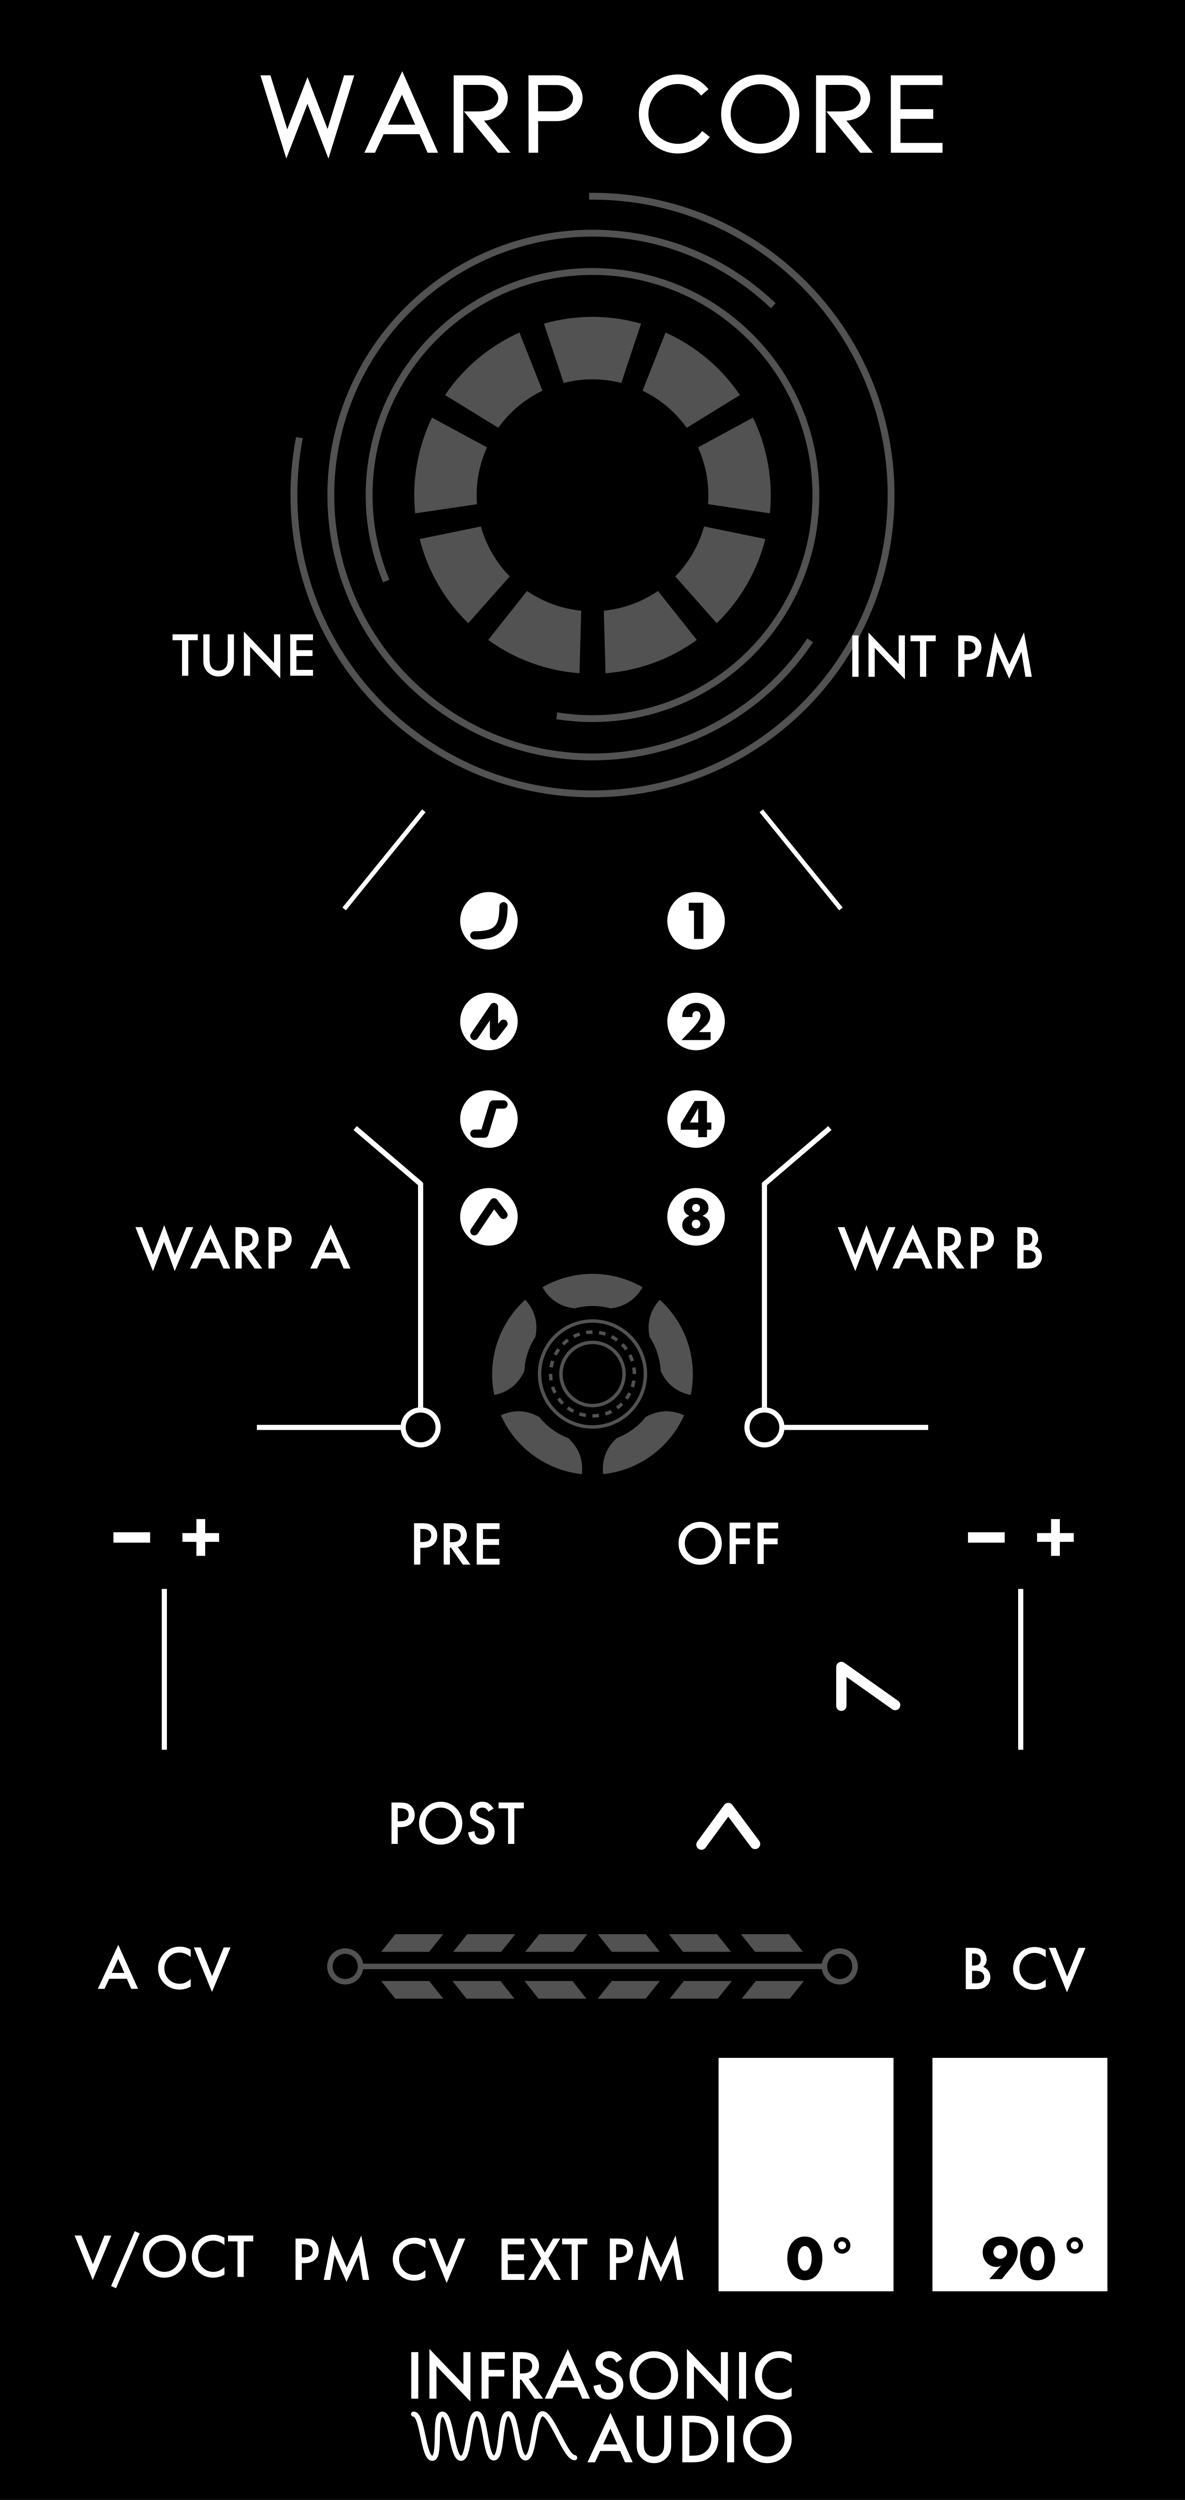 <?xml version="1.0" encoding="UTF-8" standalone="no"?>
<svg
   width="60.96mm"
   height="128.5mm"
   viewBox="0 0 230.4 485.669"
   version="1.1"
   xml:space="preserve"
   style="clip-rule:evenodd;fill-rule:evenodd;stroke-linecap:square;stroke-linejoin:round;stroke-miterlimit:2"
   id="svg497"
   sodipodi:docname="WarpCore-Raw.svg"
   inkscape:version="1.2.1 (9c6d41e4, 2022-07-14)"
   xmlns:inkscape="http://www.inkscape.org/namespaces/inkscape"
   xmlns:sodipodi="http://sodipodi.sourceforge.net/DTD/sodipodi-0.dtd"
   xmlns="http://www.w3.org/2000/svg"
   xmlns:svg="http://www.w3.org/2000/svg"
   xmlns:serif="http://www.serif.com/"><defs
   id="defs501" /><sodipodi:namedview
   id="namedview499"
   pagecolor="#ffffff"
   bordercolor="#999999"
   borderopacity="1"
   inkscape:showpageshadow="0"
   inkscape:pageopacity="0"
   inkscape:pagecheckerboard="0"
   inkscape:deskcolor="#d1d1d1"
   showgrid="false"
   inkscape:zoom="2.4176955"
   inkscape:cx="113.12426"
   inkscape:cy="243"
   inkscape:window-width="2560"
   inkscape:window-height="1395"
   inkscape:window-x="0"
   inkscape:window-y="23"
   inkscape:window-maximized="1"
   inkscape:current-layer="svg497"
   inkscape:document-units="mm" />
    
    
    <g
   id="g856"><rect
     id="panel"
     x="0"
     y="0"
     width="230.4"
     height="485.669" /><g
     id="silkscreen">
        <g
   id="g141">
            <path
   d="m 124.644,62.873 c -6.175,-1.748 -12.713,-1.748 -18.888,0 l 3.841,11.527 c 3.676,-0.943 7.53,-0.943 11.206,0 z m -23.645,1.732 c -5.854,2.629 -10.863,6.832 -14.469,12.14 l 10.352,6.362 c 2.209,-3.086 5.162,-5.564 8.585,-7.203 z m -17,16.525 c -2.794,5.777 -3.929,12.216 -3.28,18.6 l 12.019,-1.78 c -0.291,-3.784 0.378,-7.58 1.946,-11.036 z m -2.4,23.586 c 1.572,6.221 4.842,11.884 9.443,16.357 l 8.063,-9.09 c -2.656,-2.711 -4.583,-6.049 -5.603,-9.705 z m 13.321,19.611 c 5.204,3.755 11.349,5.991 17.749,6.46 l 0.333,-12.146 c -3.777,-0.37 -7.399,-1.688 -10.53,-3.832 z m 22.811,6.46 c 6.4,-0.469 12.545,-2.705 17.749,-6.46 l -7.552,-9.518 c -3.131,2.144 -6.753,3.462 -10.53,3.832 z m 21.627,-9.714 c 4.601,-4.473 7.871,-10.136 9.443,-16.357 l -11.903,-2.438 c -1.02,3.656 -2.947,6.994 -5.603,9.705 z M 149.681,99.73 c 0.649,-6.384 -0.486,-12.823 -3.28,-18.6 l -10.685,5.784 c 1.568,3.456 2.237,7.252 1.946,11.036 z M 143.87,76.745 c -3.606,-5.308 -8.615,-9.511 -14.469,-12.14 l -4.468,11.299 c 3.423,1.639 6.376,4.117 8.585,7.203 z"
   style="fill:#525252"
   id="path133" />
            <path
   d="m 74.848,112.258 c -1.987,-4.975 -3.08,-10.403 -3.08,-16.084 0,-12.476 5.272,-23.731 13.708,-31.656 7.772,-7.301 18.229,-11.776 29.724,-11.776 23.971,0 43.432,19.461 43.432,43.432 0,23.971 -19.461,43.433 -43.432,43.433 -2.136,0 -4.237,-0.155 -6.29,-0.453"
   style="fill:none;stroke:#525252;stroke-width:1.33px"
   id="path135" />
            <path
   d="m 157.145,124.961 c -9.176,13.338 -24.547,22.09 -41.945,22.09 -28.08,0 -50.877,-22.797 -50.877,-50.877 0,-28.079 22.797,-50.877 50.877,-50.877 13.386,0 25.571,5.181 34.659,13.645"
   style="fill:none;stroke:#525252;stroke-width:1.33px"
   id="path137" />
            <path
   d="m 115.2,38.121 c 32.041,0 58.054,26.013 58.054,58.053 0,32.041 -26.013,58.054 -58.054,58.054 -32.041,0 -58.054,-26.013 -58.054,-58.054 0,-3.583 0.326,-7.091 0.948,-10.496"
   style="fill:none;stroke:#525252;stroke-width:1.33px"
   id="path139" />
        </g>
        <g
   id="g151">
            <path
   d="m 124.932,250.074 c -6.025,-3.467 -13.439,-3.467 -19.464,0 1.391,2.417 3.472,3.787 6.243,4.11 2.284,-0.623 4.694,-0.623 6.978,0 2.771,-0.323 4.852,-1.693 6.243,-4.11 z m -22.808,2.429 c -5.159,4.659 -7.45,11.71 -6.015,18.512 2.729,-0.576 4.676,-2.132 5.839,-4.667 0.113,-2.365 0.858,-4.657 2.156,-6.637 0.549,-2.735 -0.111,-5.138 -1.98,-7.208 z m -4.737,22.443 c 2.836,6.346 8.834,10.704 15.746,11.44 0.296,-2.773 -0.582,-5.105 -2.634,-6.994 -2.214,-0.839 -4.164,-2.256 -5.646,-4.102 -2.431,-1.368 -4.92,-1.482 -7.466,-0.344 z m 19.88,11.44 c 6.912,-0.736 12.91,-5.094 15.746,-11.44 -2.546,-1.138 -5.035,-1.024 -7.466,0.344 -1.482,1.846 -3.432,3.263 -5.646,4.102 -2.052,1.889 -2.93,4.221 -2.634,6.994 z m 17.024,-15.371 c 1.435,-6.802 -0.856,-13.853 -6.015,-18.512 -1.869,2.07 -2.529,4.473 -1.98,7.208 1.298,1.98 2.043,4.272 2.156,6.637 1.163,2.535 3.11,4.091 5.839,4.667 z"
   style="fill:#525252"
   id="path143" />
            <path
   d="m 115.2,256.305 c 5.864,0 10.625,4.761 10.625,10.625 0,5.864 -4.761,10.625 -10.625,10.625 -5.864,0 -10.625,-4.761 -10.625,-10.625 0,-5.864 4.761,-10.625 10.625,-10.625 z m 0,0.667 c 5.496,0 9.958,4.462 9.958,9.958 0,5.496 -4.462,9.958 -9.958,9.958 -5.496,0 -9.958,-4.462 -9.958,-9.958 0,-5.496 4.462,-9.958 9.958,-9.958 z"
   style="fill:#525252"
   id="path145" />
            <path
   d="m 116.509,275.311 c -0.427,0.066 -0.864,0.101 -1.309,0.101 h -0.02 l 0.002,-0.667 c 0.006,0 0.012,0 0.018,0 0.41,0 0.813,-0.032 1.206,-0.093 z m -3.951,-0.32 0.208,-0.633 c 0.385,0.126 0.783,0.223 1.192,0.289 l -0.105,0.658 c -0.444,-0.071 -0.876,-0.176 -1.295,-0.314 z m 6.478,-0.496 c -0.394,0.201 -0.805,0.371 -1.231,0.508 l -0.205,-0.634 c 0.392,-0.127 0.771,-0.283 1.134,-0.468 z m -8.84,-0.718 0.394,-0.537 c 0.33,0.241 0.679,0.457 1.044,0.645 l -0.305,0.593 c -0.396,-0.204 -0.775,-0.439 -1.133,-0.701 z m 10.99,-0.84 c -0.315,0.313 -0.654,0.602 -1.014,0.863 l -0.391,-0.539 c 0.332,-0.241 0.644,-0.508 0.934,-0.797 z m -12.862,-1.043 0.54,-0.391 c 0.24,0.333 0.507,0.646 0.795,0.936 l -0.472,0.47 c -0.314,-0.315 -0.602,-0.654 -0.863,-1.015 z m 14.428,-1.102 c -0.203,0.397 -0.437,0.776 -0.699,1.134 l -0.538,-0.394 c 0.241,-0.329 0.456,-0.678 0.644,-1.044 z m -15.629,-1.267 0.635,-0.204 c 0.126,0.393 0.283,0.772 0.467,1.135 l -0.595,0.301 c -0.2,-0.394 -0.37,-0.806 -0.507,-1.232 z m 16.454,-1.258 c -0.071,0.444 -0.176,0.877 -0.312,1.295 l -0.634,-0.207 c 0.126,-0.385 0.222,-0.783 0.287,-1.192 z m -16.859,-1.366 0.667,0.002 c 0,0.009 0,0.018 0,0.027 0,0.407 0.031,0.807 0.091,1.198 l -0.659,0.101 c -0.065,-0.423 -0.099,-0.857 -0.099,-1.299 z m 16.862,-1.289 c 0.067,0.429 0.102,0.869 0.102,1.318 v 0.01 l -0.667,-10e-4 c 0,-0.003 0,-0.006 0,-0.009 0,-0.413 -0.032,-0.819 -0.094,-1.215 z m -16.438,-1.333 0.633,0.208 c -0.127,0.385 -0.225,0.783 -0.29,1.192 l -0.658,-0.106 c 0.071,-0.444 0.177,-0.876 0.315,-1.294 z m 15.619,-1.194 c 0.201,0.394 0.372,0.805 0.51,1.231 l -0.635,0.206 c -0.127,-0.393 -0.284,-0.771 -0.469,-1.134 z m -14.403,-1.166 0.538,0.394 c -0.242,0.329 -0.458,0.678 -0.647,1.043 l -0.592,-0.305 c 0.204,-0.397 0.439,-0.776 0.701,-1.132 z m 12.842,-0.982 c 0.314,0.314 0.603,0.653 0.865,1.013 l -0.539,0.392 c -0.242,-0.332 -0.509,-0.644 -0.798,-0.934 z m -10.956,-0.889 0.39,0.541 c -0.333,0.24 -0.646,0.505 -0.937,0.794 l -0.469,-0.473 c 0.315,-0.313 0.655,-0.601 1.016,-0.862 z m 8.809,-0.675 c 0.398,0.203 0.777,0.437 1.135,0.698 l -0.393,0.539 c -0.33,-0.241 -0.679,-0.456 -1.045,-0.643 z m -6.439,-0.523 0.203,0.635 c -0.392,0.126 -0.772,0.282 -1.135,0.465 l -0.3,-0.594 c 0.394,-0.2 0.806,-0.369 1.232,-0.506 z m 3.914,-0.298 c 0.444,0.07 0.877,0.174 1.295,0.31 l -0.206,0.634 c -0.385,-0.125 -0.784,-0.221 -1.193,-0.286 z m -1.328,0.563 c -0.404,0 -0.801,0.031 -1.189,0.09 l -0.1,-0.659 c 0.42,-0.065 0.851,-0.098 1.289,-0.098 z"
   style="fill:#525252"
   id="path147" />
            <path
   d="m 115.2,260.464 c 3.569,0 6.466,2.897 6.466,6.466 0,3.569 -2.897,6.466 -6.466,6.466 -3.569,0 -6.466,-2.897 -6.466,-6.466 0,-3.569 2.897,-6.466 6.466,-6.466 z m 0,0.666 c 3.201,0 5.8,2.599 5.8,5.8 0,3.201 -2.599,5.8 -5.8,5.8 -3.201,0 -5.8,-2.599 -5.8,-5.8 0,-3.201 2.599,-5.8 5.8,-5.8 z"
   style="fill:#525252"
   id="path149" />
        </g>
        <g
   id="module-name"
   serif:id="module name">
            <path
   d="m 63.681,25.073 -3.893,-10.108 -3.94,10.161 c 0,0 -3.269,-10.489 -3.269,-10.489 h -1.946 l 5.038,16.167 4.113,-10.645 c 0,0 4.073,10.655 4.073,10.655 l 5.017,-16.177 h -1.968 z"
   style="fill:#ffffff;fill-rule:nonzero"
   id="path153" />
            <path
   d="m 74.586,26.075 h 6.963 c 0,0 1.589,3.592 1.589,3.592 h 2.029 L 78.213,13.834 70.85,29.667 h 2.06 z m 3.562,-7.686 2.576,5.825 c 0,0 -5.272,0 -5.272,0 z"
   style="fill:#ffffff;fill-rule:nonzero"
   id="path155" />
            <path
   d="m 90.197,21.646 6.603,8.021 h 2.449 l -5.142,-6.235 c 0.172,-0.013 0.34,-0.028 0.504,-0.048 0.469,-0.055 0.949,-0.193 1.442,-0.415 0.719,-0.304 1.344,-0.802 1.872,-1.498 0.538,-0.709 0.808,-1.513 0.808,-2.41 0,-0.572 -0.126,-1.128 -0.379,-1.667 -0.25,-0.532 -0.607,-1.007 -1.073,-1.425 -0.477,-0.429 -1.033,-0.76 -1.668,-0.99 -0.627,-0.227 -1.301,-0.342 -2.023,-0.342 0,0 -5.381,0 -5.381,0 v 15.03 H 90.07 V 16.498 c 0,0 3.52,0 3.52,0 0.664,0 1.251,0.126 1.758,0.387 0.493,0.253 0.875,0.575 1.141,0.973 0.253,0.38 0.383,0.781 0.383,1.203 0,0.469 -0.153,0.897 -0.453,1.288 -0.313,0.406 -0.68,0.713 -1.104,0.916 -0.632,0.26 -1.444,0.381 -2.443,0.381 0,0 -2.675,0 -2.675,0 z"
   style="fill:#ffffff;fill-rule:nonzero"
   id="path157" />
            <path
   d="m 102.771,29.667 h 1.861 v -6.138 c 0,0 3.608,0 3.608,0 0.9,0 1.732,-0.199 2.498,-0.593 0.773,-0.399 1.386,-0.938 1.84,-1.616 0.465,-0.693 0.695,-1.439 0.695,-2.237 0,-0.815 -0.232,-1.565 -0.696,-2.25 -0.454,-0.669 -1.066,-1.205 -1.839,-1.603 -0.766,-0.395 -1.598,-0.593 -2.498,-0.593 0,0 -5.492,0 -5.492,0 z m 1.841,-13.147 h 3.628 c 0.583,0 1.121,0.118 1.613,0.358 0.482,0.234 0.867,0.549 1.152,0.948 0.271,0.38 0.407,0.799 0.407,1.257 0,0.445 -0.137,0.856 -0.407,1.235 -0.285,0.399 -0.67,0.714 -1.152,0.948 -0.492,0.24 -1.03,0.358 -1.613,0.358 h -3.61 z"
   style="fill:#ffffff;fill-rule:nonzero"
   id="path159" />
            <path
   d="m 131.813,29.819 c 1.156,0 2.251,-0.25 3.284,-0.751 1.031,-0.501 1.909,-1.205 2.633,-2.114 l 0.278,-0.349 -1.474,-1.147 -0.273,0.333 c -0.554,0.675 -1.219,1.202 -1.996,1.581 -0.774,0.376 -1.591,0.565 -2.452,0.565 -1.036,0 -1.991,-0.259 -2.866,-0.777 -0.878,-0.52 -1.577,-1.226 -2.097,-2.117 -0.519,-0.89 -0.778,-1.861 -0.778,-2.913 0,-1.051 0.259,-2.022 0.778,-2.912 0.52,-0.892 1.219,-1.598 2.097,-2.118 0.875,-0.518 1.83,-0.776 2.866,-0.776 0.807,0 1.576,0.168 2.309,0.504 0.735,0.337 1.372,0.809 1.911,1.416 l 0.292,0.329 1.428,-1.265 -0.305,-0.331 c -0.737,-0.799 -1.594,-1.417 -2.57,-1.855 -0.979,-0.44 -2.001,-0.659 -3.065,-0.659 -1.372,0 -2.644,0.347 -3.816,1.041 -1.169,0.692 -2.092,1.623 -2.769,2.792 -0.677,1.17 -1.017,2.448 -1.017,3.834 0,1.385 0.339,2.667 1.017,3.844 0.677,1.177 1.6,2.112 2.769,2.804 1.172,0.694 2.444,1.041 3.816,1.041 z"
   style="fill:#ffffff;fill-rule:nonzero"
   id="path161" />
            <path
   d="m 147.812,29.819 c 1.372,0 2.643,-0.343 3.814,-1.029 1.17,-0.685 2.094,-1.616 2.772,-2.794 0.677,-1.178 1.016,-2.459 1.016,-3.844 0,-1.385 -0.339,-2.667 -1.016,-3.844 -0.678,-1.178 -1.602,-2.109 -2.772,-2.794 -1.171,-0.686 -2.442,-1.029 -3.814,-1.029 -1.372,0 -2.643,0.343 -3.814,1.029 -1.17,0.685 -2.094,1.616 -2.772,2.794 -0.677,1.177 -1.016,2.459 -1.016,3.844 0,1.385 0.339,2.666 1.016,3.844 0.678,1.178 1.602,2.109 2.772,2.794 1.171,0.686 2.442,1.029 3.814,1.029 z m 0,-13.452 c 1.036,0 1.992,0.259 2.866,0.777 0.878,0.52 1.573,1.221 2.086,2.106 0.512,0.883 0.767,1.85 0.767,2.902 0,1.052 -0.255,2.019 -0.767,2.902 -0.513,0.884 -1.208,1.586 -2.086,2.106 -0.874,0.518 -1.83,0.777 -2.866,0.777 -1.036,0 -1.992,-0.259 -2.866,-0.777 -0.879,-0.52 -1.578,-1.223 -2.098,-2.108 -0.519,-0.882 -0.777,-1.849 -0.777,-2.9 0,-1.051 0.258,-2.018 0.777,-2.9 0.52,-0.885 1.219,-1.588 2.098,-2.108 0.874,-0.518 1.83,-0.777 2.866,-0.777 z"
   style="fill:#ffffff;fill-rule:nonzero"
   id="path163" />
            <path
   d="m 160.657,21.646 6.603,8.021 h 2.448 l -5.141,-6.235 c 0.172,-0.013 0.34,-0.028 0.504,-0.048 0.468,-0.055 0.949,-0.193 1.441,-0.415 0.719,-0.304 1.345,-0.802 1.873,-1.498 0.538,-0.709 0.808,-1.513 0.808,-2.41 0,-0.572 -0.126,-1.128 -0.38,-1.667 -0.249,-0.532 -0.606,-1.007 -1.073,-1.425 -0.476,-0.429 -1.032,-0.76 -1.668,-0.99 -0.627,-0.227 -1.301,-0.342 -2.022,-0.342 0,0 -5.382,0 -5.382,0 v 15.03 h 1.861 V 16.498 c 0,0 3.521,0 3.521,0 0.664,0 1.25,0.126 1.758,0.387 0.493,0.253 0.875,0.575 1.141,0.973 0.253,0.38 0.383,0.781 0.383,1.203 0,0.469 -0.153,0.897 -0.453,1.288 -0.313,0.406 -0.68,0.713 -1.104,0.916 -0.632,0.26 -1.444,0.381 -2.443,0.381 0,0 -2.675,0 -2.675,0 z"
   style="fill:#ffffff;fill-rule:nonzero"
   id="path165" />
            <path
   d="m 173.209,29.667 h 10.045 v -1.905 h -8.184 c 0,0 0,-4.669 0,-4.669 0,0 6.377,0 6.377,0 v -1.882 h -6.377 c 0,0 0,-4.691 0,-4.691 0,0 8.184,0 8.184,0 v -1.883 h -10.045 z"
   style="fill:#ffffff;fill-rule:nonzero"
   id="path167" />
        </g>
        <path
   d="m 81.718,300.696 v 3.265 h -1.213 v -8.041 h 1.375 c 0.673,0 1.182,0.046 1.526,0.14 0.347,0.094 0.653,0.271 0.917,0.531 0.461,0.452 0.692,1.021 0.692,1.709 0,0.736 -0.246,1.319 -0.739,1.75 -0.493,0.43 -1.158,0.646 -1.995,0.646 z m 0,-1.125 h 0.453 c 1.115,0 1.672,-0.429 1.672,-1.287 0,-0.83 -0.574,-1.245 -1.724,-1.245 h -0.401 z"
   style="fill:#ffffff;fill-rule:nonzero"
   id="path170" />
        <path
   d="m 88.989,300.534 2.49,3.427 h -1.485 l -2.296,-3.291 h -0.219 v 3.291 h -1.214 v -8.041 h 1.422 c 1.063,0 1.83,0.199 2.302,0.599 0.521,0.444 0.781,1.031 0.781,1.76 0,0.569 -0.163,1.059 -0.489,1.469 -0.327,0.409 -0.757,0.672 -1.292,0.786 z m -1.51,-0.922 h 0.385 c 1.149,0 1.724,-0.439 1.724,-1.317 0,-0.823 -0.559,-1.235 -1.677,-1.235 h -0.432 z"
   style="fill:#ffffff;fill-rule:nonzero"
   id="path172" />
        <path
   d="m 97.125,297.06 h -3.224 v 1.933 h 3.13 v 1.14 h -3.13 v 2.688 h 3.224 v 1.14 h -4.438 v -8.041 h 4.438 z"
   style="fill:#ffffff;fill-rule:nonzero"
   id="path174" />
        <path
   d="m 77.333,354.955 v 3.265 h -1.214 v -8.041 h 1.375 c 0.674,0 1.183,0.046 1.526,0.14 0.348,0.094 0.653,0.271 0.917,0.531 0.462,0.452 0.693,1.021 0.693,1.709 0,0.736 -0.247,1.319 -0.74,1.75 -0.493,0.43 -1.158,0.646 -1.995,0.646 z m 0,-1.125 h 0.453 c 1.115,0 1.672,-0.429 1.672,-1.287 0,-0.83 -0.575,-1.245 -1.724,-1.245 h -0.401 z"
   style="fill:#ffffff;fill-rule:nonzero"
   id="path176" />
        <path
   d="m 81.479,354.163 c 0,-1.132 0.415,-2.104 1.245,-2.917 0.826,-0.812 1.819,-1.218 2.979,-1.218 1.146,0 2.128,0.409 2.948,1.229 0.823,0.819 1.234,1.803 1.234,2.953 0,1.156 -0.413,2.137 -1.24,2.943 -0.829,0.809 -1.831,1.213 -3.005,1.213 -1.038,0 -1.97,-0.359 -2.797,-1.078 -0.909,-0.795 -1.364,-1.837 -1.364,-3.125 z m 1.224,0.016 c 0,0.888 0.298,1.619 0.896,2.192 0.593,0.573 1.279,0.86 2.057,0.86 0.844,0 1.555,-0.292 2.135,-0.875 0.58,-0.591 0.87,-1.309 0.87,-2.157 0,-0.857 -0.286,-1.576 -0.859,-2.156 -0.57,-0.583 -1.275,-0.875 -2.115,-0.875 -0.837,0 -1.543,0.292 -2.12,0.875 -0.576,0.577 -0.864,1.288 -0.864,2.136 z"
   style="fill:#ffffff;fill-rule:nonzero"
   id="path178" />
        <path
   d="m 95.958,351.376 -0.984,0.584 c -0.184,-0.32 -0.36,-0.528 -0.526,-0.625 -0.174,-0.111 -0.398,-0.167 -0.672,-0.167 -0.337,0 -0.617,0.096 -0.839,0.287 -0.222,0.187 -0.333,0.423 -0.333,0.708 0,0.392 0.291,0.708 0.875,0.948 l 0.802,0.328 c 0.653,0.264 1.13,0.586 1.432,0.966 0.302,0.38 0.453,0.846 0.453,1.399 0,0.739 -0.246,1.35 -0.739,1.833 -0.497,0.486 -1.113,0.729 -1.849,0.729 -0.698,0 -1.275,-0.207 -1.729,-0.62 -0.448,-0.413 -0.728,-0.995 -0.839,-1.745 l 1.229,-0.27 c 0.056,0.472 0.153,0.798 0.292,0.979 0.25,0.347 0.614,0.521 1.094,0.521 0.378,0 0.692,-0.127 0.942,-0.381 0.25,-0.253 0.375,-0.574 0.375,-0.963 0,-0.156 -0.021,-0.3 -0.065,-0.43 -0.043,-0.13 -0.111,-0.25 -0.203,-0.359 -0.092,-0.11 -0.211,-0.212 -0.357,-0.307 -0.146,-0.096 -0.319,-0.187 -0.521,-0.274 l -0.776,-0.323 c -1.1,-0.465 -1.651,-1.146 -1.651,-2.041 0,-0.605 0.231,-1.11 0.693,-1.516 0.462,-0.41 1.037,-0.615 1.724,-0.615 0.927,0 1.651,0.452 2.172,1.354 z"
   style="fill:#ffffff;fill-rule:nonzero"
   id="path180" />
        <path
   d="m 100,351.319 v 6.901 h -1.214 v -6.901 h -1.849 v -1.14 h 4.906 v 1.14 z"
   style="fill:#ffffff;fill-rule:nonzero"
   id="path182" />
        <path
   d="m 36.609,124.377 v 6.901 h -1.213 v -6.901 h -1.849 v -1.14 h 4.906 v 1.14 z"
   style="fill:#ffffff;fill-rule:nonzero"
   id="path184" />
        <path
   d="m 40.75,123.237 v 4.843 c 0,0.691 0.113,1.197 0.339,1.516 0.336,0.462 0.81,0.693 1.421,0.693 0.615,0 1.091,-0.231 1.428,-0.693 0.225,-0.309 0.338,-0.814 0.338,-1.516 v -4.843 h 1.214 v 5.177 c 0,0.847 -0.264,1.545 -0.792,2.094 -0.594,0.611 -1.323,0.916 -2.188,0.916 -0.864,0 -1.592,-0.305 -2.182,-0.916 -0.528,-0.549 -0.792,-1.247 -0.792,-2.094 v -5.177 z"
   style="fill:#ffffff;fill-rule:nonzero"
   id="path186" />
        <path
   d="m 47.417,131.278 v -8.588 l 5.864,6.135 v -5.588 h 1.214 v 8.531 l -5.865,-6.12 v 5.63 z"
   style="fill:#ffffff;fill-rule:nonzero"
   id="path188" />
        <path
   d="m 60.859,124.377 h -3.224 v 1.933 h 3.131 v 1.14 h -3.131 v 2.688 h 3.224 v 1.14 h -4.437 v -8.041 h 4.437 z"
   style="fill:#ffffff;fill-rule:nonzero"
   id="path190" />
        <path
   d="m 27.644,238.401 2.093,5.375 2.188,-5.765 2.094,5.765 2.224,-5.375 h 1.317 l -3.593,8.552 -2.068,-5.698 -2.156,5.703 -3.417,-8.557 z"
   style="fill:#ffffff;fill-rule:nonzero"
   id="path192" />
        <path
   d="m 42.602,244.49 h -3.443 l -0.896,1.953 h -1.307 l 3.979,-8.547 3.839,8.547 h -1.328 z m -0.495,-1.141 -1.193,-2.734 -1.25,2.734 z"
   style="fill:#ffffff;fill-rule:nonzero"
   id="path194" />
        <path
   d="m 48.503,243.016 2.49,3.427 h -1.485 l -2.297,-3.292 h -0.218 v 3.292 h -1.214 v -8.042 h 1.422 c 1.062,0 1.83,0.2 2.302,0.599 0.521,0.445 0.781,1.031 0.781,1.761 0,0.569 -0.163,1.059 -0.489,1.468 -0.327,0.41 -0.757,0.672 -1.292,0.787 z m -1.51,-0.922 h 0.385 c 1.149,0 1.724,-0.439 1.724,-1.318 0,-0.823 -0.559,-1.234 -1.677,-1.234 h -0.432 z"
   style="fill:#ffffff;fill-rule:nonzero"
   id="path196" />
        <path
   d="m 53.414,243.177 v 3.266 h -1.213 v -8.042 h 1.375 c 0.674,0 1.182,0.047 1.526,0.141 0.347,0.094 0.653,0.271 0.917,0.531 0.461,0.451 0.692,1.021 0.692,1.708 0,0.736 -0.246,1.32 -0.739,1.75 -0.493,0.431 -1.158,0.646 -1.995,0.646 z m 0,-1.125 h 0.454 c 1.114,0 1.671,-0.429 1.671,-1.286 0,-0.83 -0.574,-1.245 -1.724,-1.245 h -0.401 z"
   style="fill:#ffffff;fill-rule:nonzero"
   id="path198" />
        <path
   d="m 65.977,244.49 h -3.443 l -0.896,1.953 h -1.307 l 3.979,-8.547 3.839,8.547 h -1.328 z m -0.495,-1.141 -1.193,-2.734 -1.25,2.734 z"
   style="fill:#ffffff;fill-rule:nonzero"
   id="path200" />
        <g
   id="g212">
            <path
   d="m 136.381,358.366 5.215,-7.119 5.215,6.985"
   style="fill:none;stroke:#ffffff;stroke-width:2px;stroke-linecap:round;stroke-miterlimit:1.5"
   id="path202" />
            <path
   d="m 163.583,331.385 v -7.54 l 10.464,7.405"
   style="fill:none;stroke:#ffffff;stroke-width:2px;stroke-linecap:round;stroke-miterlimit:1.5"
   id="path204" />
            <path
   d="m 131.927,299.789 c 0,-1.132 0.415,-2.104 1.245,-2.916 0.827,-0.813 1.82,-1.219 2.979,-1.219 1.146,0 2.129,0.41 2.948,1.229 0.823,0.82 1.235,1.804 1.235,2.953 0,1.157 -0.413,2.137 -1.24,2.943 -0.83,0.809 -1.831,1.214 -3.005,1.214 -1.038,0 -1.971,-0.36 -2.797,-1.079 -0.91,-0.795 -1.365,-1.836 -1.365,-3.125 z m 1.224,0.016 c 0,0.889 0.299,1.62 0.896,2.193 0.594,0.573 1.28,0.859 2.058,0.859 0.843,0 1.555,-0.292 2.135,-0.875 0.58,-0.59 0.87,-1.309 0.87,-2.156 0,-0.858 -0.287,-1.577 -0.86,-2.156 -0.569,-0.584 -1.274,-0.875 -2.114,-0.875 -0.837,0 -1.544,0.291 -2.12,0.875 -0.576,0.576 -0.865,1.288 -0.865,2.135 z"
   style="fill:#ffffff;fill-rule:nonzero"
   id="path206" />
            <path
   d="m 145.875,296.946 h -2.802 v 1.932 h 2.703 v 1.141 h -2.703 v 3.828 h -1.213 v -8.042 h 4.015 z"
   style="fill:#ffffff;fill-rule:nonzero"
   id="path208" />
            <path
   d="m 151.297,296.946 h -2.802 v 1.932 h 2.703 v 1.141 h -2.703 v 3.828 h -1.213 v -8.042 h 4.015 z"
   style="fill:#ffffff;fill-rule:nonzero"
   id="path210" />
        </g>
        <rect
   x="165.716"
   y="123.439"
   width="1.214"
   height="8.042"
   style="fill:#ffffff;fill-rule:nonzero"
   id="rect214" />
        <path
   d="m 168.862,131.481 v -8.588 l 5.864,6.135 v -5.589 h 1.214 v 8.532 l -5.865,-6.12 v 5.63 z"
   style="fill:#ffffff;fill-rule:nonzero"
   id="path216" />
        <path
   d="m 180.086,124.58 v 6.901 h -1.214 v -6.901 h -1.849 v -1.141 h 4.907 v 1.141 z"
   style="fill:#ffffff;fill-rule:nonzero"
   id="path218" />
        <path
   d="m 187.518,128.215 v 3.266 h -1.213 v -8.042 h 1.375 c 0.673,0 1.182,0.047 1.526,0.141 0.347,0.094 0.652,0.271 0.916,0.531 0.462,0.452 0.693,1.021 0.693,1.709 0,0.736 -0.247,1.319 -0.74,1.75 -0.493,0.43 -1.158,0.645 -1.994,0.645 z m 0,-1.125 h 0.453 c 1.115,0 1.672,-0.428 1.672,-1.286 0,-0.83 -0.575,-1.245 -1.724,-1.245 h -0.401 z"
   style="fill:#ffffff;fill-rule:nonzero"
   id="path220" />
        <path
   d="m 191.784,131.481 1.692,-8.646 2.761,6.25 2.859,-6.25 1.521,8.646 h -1.245 l -0.776,-4.854 -2.38,5.224 -2.312,-5.229 -0.865,4.859 z"
   style="fill:#ffffff;fill-rule:nonzero"
   id="path222" />
        <rect
   x="22.056"
   y="297.681"
   width="7.133"
   height="2.013"
   style="fill:#ffffff;fill-rule:nonzero"
   id="rect224" />
        <path
   d="m 35.466,297.835 h 2.72 v -2.72 h 1.707 v 2.72 H 42.6 v 1.706 h -2.707 v 2.72 h -1.707 v -2.72 h -2.72 z"
   style="fill:#ffffff;fill-rule:nonzero"
   id="path226" />
        <rect
   x="188.21"
   y="297.681"
   width="7.133"
   height="2.013"
   style="fill:#ffffff;fill-rule:nonzero"
   id="rect228" />
        <path
   d="m 201.64,297.835 h 2.72 v -2.72 h 1.707 v 2.72 h 2.707 v 1.706 h -2.707 v 2.72 h -1.707 v -2.72 h -2.72 z"
   style="fill:#ffffff;fill-rule:nonzero"
   id="path230" />
        <path
   d="m 164.192,238.401 2.094,5.375 2.188,-5.765 2.093,5.765 2.224,-5.375 h 1.318 l -3.594,8.552 -2.067,-5.698 -2.157,5.703 -3.416,-8.557 z"
   style="fill:#ffffff;fill-rule:nonzero"
   id="path232" />
        <path
   d="m 179.151,244.49 h -3.443 l -0.896,1.953 h -1.307 l 3.979,-8.547 3.839,8.547 h -1.329 z m -0.495,-1.141 -1.193,-2.734 -1.25,2.734 z"
   style="fill:#ffffff;fill-rule:nonzero"
   id="path234" />
        <path
   d="m 185.052,243.016 2.489,3.427 h -1.484 l -2.297,-3.292 h -0.219 v 3.292 h -1.213 v -8.042 h 1.422 c 1.062,0 1.829,0.2 2.302,0.599 0.521,0.445 0.781,1.031 0.781,1.761 0,0.569 -0.163,1.059 -0.49,1.468 -0.326,0.41 -0.757,0.672 -1.291,0.787 z m -1.511,-0.922 h 0.386 c 1.149,0 1.724,-0.439 1.724,-1.318 0,-0.823 -0.559,-1.234 -1.677,-1.234 h -0.433 z"
   style="fill:#ffffff;fill-rule:nonzero"
   id="path236" />
        <path
   d="m 189.963,243.177 v 3.266 h -1.213 v -8.042 h 1.375 c 0.673,0 1.182,0.047 1.526,0.141 0.347,0.094 0.652,0.271 0.916,0.531 0.462,0.451 0.693,1.021 0.693,1.708 0,0.736 -0.246,1.32 -0.74,1.75 -0.493,0.431 -1.158,0.646 -1.994,0.646 z m 0,-1.125 h 0.453 c 1.115,0 1.672,-0.429 1.672,-1.286 0,-0.83 -0.574,-1.245 -1.724,-1.245 h -0.401 z"
   style="fill:#ffffff;fill-rule:nonzero"
   id="path238" />
        <path
   d="m 197.802,246.443 v -8.042 h 1.208 c 0.538,0 0.967,0.042 1.286,0.125 0.323,0.084 0.596,0.224 0.818,0.422 0.226,0.205 0.405,0.46 0.537,0.766 0.135,0.309 0.203,0.621 0.203,0.937 0,0.577 -0.221,1.064 -0.662,1.464 0.427,0.146 0.764,0.401 1.011,0.765 0.25,0.361 0.375,0.782 0.375,1.261 0,0.628 -0.222,1.159 -0.667,1.594 -0.267,0.267 -0.568,0.453 -0.901,0.557 -0.365,0.1 -0.821,0.151 -1.37,0.151 z m 1.213,-4.589 h 0.38 c 0.452,0 0.783,-0.1 0.993,-0.299 0.21,-0.2 0.315,-0.494 0.315,-0.883 0,-0.378 -0.108,-0.666 -0.323,-0.862 -0.215,-0.196 -0.528,-0.294 -0.938,-0.294 h -0.427 z m 0,3.448 h 0.75 c 0.549,0 0.952,-0.107 1.209,-0.323 0.27,-0.232 0.406,-0.527 0.406,-0.885 0,-0.347 -0.13,-0.639 -0.391,-0.875 -0.253,-0.233 -0.706,-0.349 -1.359,-0.349 h -0.615 z"
   style="fill:#ffffff;fill-rule:nonzero"
   id="path240" />
        <g
   id="g250">
            <rect
   x="139.709"
   y="399.788"
   width="34.016"
   height="45.354"
   style="fill:#ffffff"
   id="rect242" />
            <g
   id="g248">
                <path
   d="m 155.147,438.742 c 0,0.356 0.032,0.679 0.096,0.971 0.064,0.291 0.154,0.544 0.272,0.757 0.117,0.213 0.257,0.379 0.421,0.496 0.163,0.117 0.348,0.176 0.555,0.176 0.199,0 0.382,-0.059 0.549,-0.176 0.167,-0.117 0.307,-0.283 0.421,-0.496 0.114,-0.213 0.203,-0.466 0.267,-0.757 0.064,-0.292 0.096,-0.615 0.096,-0.971 0,-0.348 -0.032,-0.67 -0.096,-0.965 -0.064,-0.295 -0.153,-0.548 -0.267,-0.758 -0.114,-0.209 -0.254,-0.373 -0.421,-0.49 -0.167,-0.118 -0.35,-0.176 -0.549,-0.176 -0.207,0 -0.392,0.058 -0.555,0.176 -0.164,0.117 -0.304,0.281 -0.421,0.49 -0.118,0.21 -0.208,0.463 -0.272,0.758 -0.064,0.295 -0.096,0.617 -0.096,0.965 z m -2.07,0 c 0,-0.64 0.084,-1.221 0.251,-1.744 0.167,-0.523 0.402,-0.969 0.704,-1.339 0.302,-0.369 0.661,-0.656 1.077,-0.858 0.416,-0.203 0.877,-0.304 1.382,-0.304 0.497,0 0.956,0.101 1.376,0.304 0.419,0.202 0.778,0.489 1.077,0.858 0.299,0.37 0.531,0.816 0.699,1.339 0.167,0.523 0.25,1.104 0.25,1.744 0,0.64 -0.083,1.221 -0.25,1.744 -0.168,0.523 -0.4,0.971 -0.699,1.344 -0.299,0.373 -0.658,0.661 -1.077,0.864 -0.42,0.203 -0.879,0.304 -1.376,0.304 -0.505,0 -0.966,-0.101 -1.382,-0.304 -0.416,-0.203 -0.775,-0.491 -1.077,-0.864 -0.302,-0.373 -0.537,-0.821 -0.704,-1.344 -0.167,-0.523 -0.251,-1.104 -0.251,-1.744 z"
   style="fill-rule:nonzero"
   id="path244" />
                <path
   d="m 162.965,436.203 c 0,0.221 0.075,0.406 0.224,0.555 0.15,0.149 0.331,0.224 0.544,0.224 0.206,0 0.386,-0.073 0.539,-0.219 0.153,-0.145 0.229,-0.329 0.229,-0.549 0,-0.213 -0.076,-0.395 -0.229,-0.544 -0.153,-0.149 -0.333,-0.224 -0.539,-0.224 -0.213,0 -0.394,0.075 -0.544,0.224 -0.149,0.149 -0.224,0.327 -0.224,0.533 z m -0.842,0 c 0,-0.213 0.042,-0.417 0.128,-0.613 0.085,-0.196 0.202,-0.364 0.352,-0.507 0.149,-0.142 0.321,-0.256 0.517,-0.341 0.195,-0.085 0.4,-0.128 0.613,-0.128 0.221,0 0.43,0.043 0.63,0.128 0.199,0.085 0.369,0.201 0.512,0.347 0.142,0.145 0.256,0.316 0.341,0.512 0.085,0.195 0.128,0.4 0.128,0.613 0,0.22 -0.041,0.428 -0.123,0.624 -0.082,0.196 -0.195,0.366 -0.341,0.512 -0.146,0.146 -0.317,0.261 -0.512,0.347 -0.196,0.085 -0.407,0.128 -0.635,0.128 -0.227,0 -0.439,-0.043 -0.634,-0.128 -0.196,-0.086 -0.365,-0.201 -0.507,-0.347 -0.142,-0.146 -0.256,-0.316 -0.341,-0.512 -0.086,-0.196 -0.128,-0.407 -0.128,-0.635 z"
   style="fill-rule:nonzero"
   id="path246" />
            </g>
        </g>
        <g
   id="g264">
            <rect
   x="14.945"
   y="399.788"
   width="34.016"
   height="45.354"
   style="fill:none"
   id="rect252" />
            <path
   d="m 15.834,434.305 2.224,5.573 2.255,-5.573 h 1.328 l -3.609,8.646 -3.527,-8.646 z"
   style="fill:#ffffff;fill-rule:nonzero"
   id="path254" />
            <path
   d="m 26.198,433.461 0.969,0.427 -4.604,10.656 -0.959,-0.432 z"
   style="fill:#ffffff;fill-rule:nonzero"
   id="path256" />
            <path
   d="m 27.766,438.289 c 0,-1.132 0.415,-2.104 1.245,-2.916 0.826,-0.813 1.819,-1.219 2.979,-1.219 1.146,0 2.128,0.409 2.948,1.229 0.823,0.819 1.234,1.804 1.234,2.953 0,1.156 -0.413,2.137 -1.239,2.943 -0.83,0.809 -1.832,1.213 -3.006,1.213 -1.038,0 -1.97,-0.359 -2.797,-1.078 -0.909,-0.795 -1.364,-1.837 -1.364,-3.125 z m 1.224,0.016 c 0,0.889 0.298,1.62 0.896,2.193 0.593,0.572 1.279,0.859 2.057,0.859 0.844,0 1.556,-0.292 2.135,-0.875 0.58,-0.59 0.87,-1.309 0.87,-2.156 0,-0.858 -0.286,-1.577 -0.859,-2.157 -0.57,-0.583 -1.275,-0.875 -2.115,-0.875 -0.837,0 -1.543,0.292 -2.12,0.875 -0.576,0.577 -0.864,1.289 -0.864,2.136 z"
   style="fill:#ffffff;fill-rule:nonzero"
   id="path258" />
            <path
   d="m 43.641,434.737 v 1.438 c -0.702,-0.587 -1.427,-0.881 -2.177,-0.881 -0.827,0 -1.523,0.297 -2.089,0.891 -0.569,0.59 -0.854,1.313 -0.854,2.167 0,0.843 0.285,1.555 0.854,2.135 0.57,0.58 1.268,0.87 2.094,0.87 0.427,0 0.79,-0.07 1.089,-0.208 0.166,-0.07 0.339,-0.164 0.518,-0.282 0.179,-0.118 0.367,-0.26 0.565,-0.427 v 1.464 c -0.695,0.392 -1.424,0.588 -2.188,0.588 -1.149,0 -2.13,-0.401 -2.942,-1.203 -0.809,-0.809 -1.214,-1.785 -1.214,-2.927 0,-1.024 0.339,-1.937 1.016,-2.739 0.833,-0.983 1.911,-1.474 3.234,-1.474 0.722,0 1.42,0.196 2.094,0.588 z"
   style="fill:#ffffff;fill-rule:nonzero"
   id="path260" />
            <path
   d="m 47.391,435.445 v 6.901 h -1.214 v -6.901 h -1.849 v -1.14 h 4.907 v 1.14 z"
   style="fill:#ffffff;fill-rule:nonzero"
   id="path262" />
        </g>
        <g
   id="g276">
            <rect
   x="56.533"
   y="399.788"
   width="34.016"
   height="45.354"
   style="fill:none"
   id="rect266" />
            <path
   d="m 58.677,439.663 v 3.265 h -1.214 v -8.041 h 1.375 c 0.674,0 1.183,0.047 1.526,0.14 0.348,0.094 0.653,0.271 0.917,0.532 0.462,0.451 0.693,1.021 0.693,1.708 0,0.736 -0.247,1.319 -0.74,1.75 -0.493,0.431 -1.158,0.646 -1.995,0.646 z m 0,-1.125 h 0.453 c 1.115,0 1.672,-0.429 1.672,-1.287 0,-0.829 -0.575,-1.244 -1.724,-1.244 h -0.401 z"
   style="fill:#ffffff;fill-rule:nonzero"
   id="path268" />
            <path
   d="m 62.943,442.928 1.692,-8.645 2.761,6.25 2.859,-6.25 1.521,8.645 h -1.245 l -0.776,-4.854 -2.38,5.224 -2.313,-5.229 -0.864,4.859 z"
   style="fill:#ffffff;fill-rule:nonzero"
   id="path270" />
            <path
   d="m 82.713,435.319 v 1.438 c -0.701,-0.587 -1.427,-0.881 -2.177,-0.881 -0.826,0 -1.522,0.297 -2.088,0.891 -0.57,0.59 -0.854,1.313 -0.854,2.167 0,0.843 0.284,1.555 0.854,2.135 0.569,0.58 1.267,0.87 2.094,0.87 0.427,0 0.789,-0.07 1.088,-0.208 0.167,-0.07 0.339,-0.164 0.518,-0.282 0.179,-0.118 0.367,-0.26 0.565,-0.427 v 1.464 c -0.694,0.392 -1.423,0.588 -2.187,0.588 -1.149,0 -2.13,-0.401 -2.943,-1.203 -0.809,-0.809 -1.213,-1.785 -1.213,-2.927 0,-1.024 0.338,-1.937 1.015,-2.739 0.834,-0.983 1.912,-1.474 3.235,-1.474 0.722,0 1.42,0.196 2.093,0.588 z"
   style="fill:#ffffff;fill-rule:nonzero"
   id="path272" />
            <path
   d="m 84.651,434.887 2.224,5.573 2.255,-5.573 h 1.328 l -3.609,8.646 -3.526,-8.646 z"
   style="fill:#ffffff;fill-rule:nonzero"
   id="path274" />
        </g>
        <g
   id="g286">
            <rect
   x="14.945"
   y="342.915"
   width="34.016"
   height="45.354"
   style="fill:none"
   id="rect278" />
            <path
   d="m 24.668,384.425 h -3.443 l -0.895,1.954 h -1.308 l 3.979,-8.547 3.839,8.547 h -1.328 z m -0.495,-1.14 -1.192,-2.735 -1.25,2.735 z"
   style="fill:#ffffff;fill-rule:nonzero"
   id="path280" />
            <path
   d="m 37.08,378.769 v 1.438 c -0.702,-0.587 -1.427,-0.881 -2.177,-0.881 -0.827,0 -1.523,0.297 -2.089,0.891 -0.569,0.59 -0.854,1.313 -0.854,2.167 0,0.844 0.285,1.555 0.854,2.135 0.569,0.58 1.267,0.87 2.094,0.87 0.427,0 0.79,-0.069 1.088,-0.208 0.167,-0.07 0.34,-0.164 0.518,-0.282 0.179,-0.118 0.368,-0.26 0.566,-0.427 v 1.464 c -0.695,0.392 -1.424,0.588 -2.188,0.588 -1.149,0 -2.13,-0.401 -2.943,-1.203 -0.809,-0.809 -1.213,-1.784 -1.213,-2.927 0,-1.024 0.338,-1.937 1.015,-2.739 0.834,-0.983 1.912,-1.474 3.235,-1.474 0.722,0 1.42,0.196 2.094,0.588 z"
   style="fill:#ffffff;fill-rule:nonzero"
   id="path282" />
            <path
   d="m 39.017,378.337 2.224,5.573 2.255,-5.573 h 1.328 l -3.609,8.646 -3.526,-8.646 z"
   style="fill:#ffffff;fill-rule:nonzero"
   id="path284" />
        </g>
        <g
   id="g296">
            <rect
   x="181.453"
   y="343.915"
   width="34.016"
   height="45.354"
   style="fill:none"
   id="rect288" />
            <path
   d="m 187.778,386.448 v -8.042 h 1.208 c 0.539,0 0.968,0.042 1.287,0.125 0.323,0.083 0.595,0.224 0.818,0.422 0.225,0.205 0.404,0.46 0.536,0.766 0.136,0.309 0.203,0.621 0.203,0.937 0,0.576 -0.22,1.064 -0.661,1.464 0.427,0.145 0.764,0.401 1.01,0.765 0.25,0.361 0.375,0.781 0.375,1.261 0,0.628 -0.222,1.159 -0.666,1.593 -0.268,0.268 -0.568,0.454 -0.902,0.558 -0.364,0.1 -0.821,0.151 -1.369,0.151 z m 1.214,-4.589 h 0.38 c 0.451,0 0.782,-0.1 0.992,-0.299 0.21,-0.2 0.315,-0.494 0.315,-0.883 0,-0.379 -0.107,-0.666 -0.323,-0.862 -0.215,-0.196 -0.527,-0.294 -0.937,-0.294 h -0.427 z m 0,3.448 h 0.75 c 0.548,0 0.951,-0.108 1.208,-0.323 0.271,-0.232 0.406,-0.528 0.406,-0.885 0,-0.347 -0.13,-0.639 -0.39,-0.875 -0.254,-0.233 -0.707,-0.349 -1.36,-0.349 h -0.614 z"
   style="fill:#ffffff;fill-rule:nonzero"
   id="path290" />
            <path
   d="m 203.32,378.838 v 1.438 c -0.702,-0.587 -1.427,-0.88 -2.177,-0.88 -0.827,0 -1.523,0.297 -2.089,0.89 -0.569,0.591 -0.854,1.313 -0.854,2.167 0,0.844 0.285,1.556 0.854,2.135 0.57,0.58 1.268,0.87 2.094,0.87 0.427,0 0.79,-0.069 1.088,-0.208 0.167,-0.07 0.34,-0.163 0.519,-0.281 0.179,-0.118 0.367,-0.261 0.565,-0.428 v 1.464 c -0.695,0.392 -1.424,0.589 -2.188,0.589 -1.149,0 -2.13,-0.401 -2.942,-1.204 -0.809,-0.809 -1.214,-1.784 -1.214,-2.927 0,-1.024 0.339,-1.937 1.016,-2.739 0.833,-0.983 1.911,-1.474 3.234,-1.474 0.722,0 1.42,0.196 2.094,0.588 z"
   style="fill:#ffffff;fill-rule:nonzero"
   id="path292" />
            <path
   d="m 205.257,378.406 2.224,5.573 2.255,-5.573 h 1.329 l -3.61,8.646 -3.526,-8.646 z"
   style="fill:#ffffff;fill-rule:nonzero"
   id="path294" />
        </g>
        <g
   id="g310">
            <rect
   x="98.121"
   y="399.788"
   width="34.016"
   height="45.354"
   style="fill:none"
   id="rect298" />
            <path
   d="m 101.95,436.027 h -3.224 v 1.933 h 3.13 v 1.14 h -3.13 v 2.688 h 3.224 v 1.14 h -4.438 v -8.041 h 4.438 z"
   style="fill:#ffffff;fill-rule:nonzero"
   id="path300" />
            <path
   d="m 105.226,438.725 -2.214,-3.838 h 1.381 l 1.536,2.724 1.615,-2.724 h 1.39 l -2.317,3.838 2.432,4.203 h -1.359 l -1.782,-3.078 -1.833,3.078 H 102.7 Z"
   style="fill:#ffffff;fill-rule:nonzero"
   id="path302" />
            <path
   d="m 112.351,436.027 v 6.901 h -1.214 v -6.901 h -1.848 v -1.14 h 4.906 v 1.14 z"
   style="fill:#ffffff;fill-rule:nonzero"
   id="path304" />
            <path
   d="m 119.783,439.663 v 3.265 h -1.213 v -8.041 h 1.375 c 0.673,0 1.182,0.047 1.526,0.14 0.347,0.094 0.653,0.271 0.916,0.532 0.462,0.451 0.693,1.021 0.693,1.708 0,0.736 -0.246,1.319 -0.739,1.75 -0.493,0.431 -1.158,0.646 -1.995,0.646 z m 0,-1.125 h 0.453 c 1.115,0 1.672,-0.429 1.672,-1.287 0,-0.829 -0.574,-1.244 -1.724,-1.244 h -0.401 z"
   style="fill:#ffffff;fill-rule:nonzero"
   id="path306" />
            <path
   d="m 124.049,442.928 1.693,-8.645 2.76,6.25 2.859,-6.25 1.521,8.645 h -1.245 l -0.776,-4.854 -2.38,5.224 -2.312,-5.229 -0.865,4.859 z"
   style="fill:#ffffff;fill-rule:nonzero"
   id="path308" />
        </g>
        <g
   id="g320">
            <rect
   x="181.297"
   y="399.788"
   width="34.016"
   height="45.354"
   style="fill:#ffffff"
   id="rect312" />
            <path
   d="m 192.35,442.774 2.283,-2.624 h -0.043 c -0.199,0.121 -0.362,0.194 -0.49,0.219 -0.128,0.025 -0.242,0.037 -0.342,0.037 -0.391,0 -0.752,-0.075 -1.082,-0.224 -0.331,-0.149 -0.615,-0.354 -0.854,-0.613 -0.238,-0.26 -0.424,-0.564 -0.56,-0.912 -0.135,-0.349 -0.202,-0.722 -0.202,-1.12 0,-0.427 0.078,-0.823 0.234,-1.19 0.157,-0.366 0.383,-0.686 0.678,-0.96 0.295,-0.273 0.652,-0.489 1.072,-0.645 0.419,-0.156 0.892,-0.235 1.418,-0.235 0.534,0 1.01,0.079 1.43,0.235 0.419,0.156 0.777,0.37 1.072,0.64 0.295,0.27 0.521,0.585 0.677,0.944 0.157,0.359 0.235,0.741 0.235,1.147 0,0.455 -0.102,0.947 -0.304,1.477 -0.203,0.53 -0.514,1.051 -0.934,1.563 l -1.866,2.261 z m 3.456,-5.28 c 0,-0.185 -0.035,-0.357 -0.106,-0.517 -0.071,-0.16 -0.167,-0.301 -0.288,-0.422 -0.121,-0.121 -0.262,-0.217 -0.422,-0.288 -0.16,-0.071 -0.332,-0.106 -0.517,-0.106 -0.185,0 -0.357,0.035 -0.517,0.106 -0.16,0.071 -0.301,0.167 -0.422,0.288 -0.12,0.121 -0.216,0.262 -0.288,0.422 -0.071,0.16 -0.106,0.332 -0.106,0.517 0,0.185 0.035,0.357 0.106,0.517 0.072,0.16 0.168,0.301 0.288,0.422 0.121,0.121 0.262,0.217 0.422,0.288 0.16,0.071 0.332,0.106 0.517,0.106 0.185,0 0.357,-0.035 0.517,-0.106 0.16,-0.071 0.301,-0.167 0.422,-0.288 0.121,-0.121 0.217,-0.262 0.288,-0.422 0.071,-0.16 0.106,-0.332 0.106,-0.517 z"
   style="fill-rule:nonzero"
   id="path314" />
            <path
   d="m 200.382,438.742 c 0,0.356 0.032,0.679 0.096,0.971 0.064,0.291 0.155,0.544 0.272,0.757 0.118,0.213 0.258,0.379 0.422,0.496 0.163,0.117 0.348,0.176 0.554,0.176 0.2,0 0.383,-0.059 0.55,-0.176 0.167,-0.117 0.307,-0.283 0.421,-0.496 0.114,-0.213 0.203,-0.466 0.267,-0.757 0.064,-0.292 0.096,-0.615 0.096,-0.971 0,-0.348 -0.032,-0.67 -0.096,-0.965 -0.064,-0.295 -0.153,-0.548 -0.267,-0.758 -0.114,-0.209 -0.254,-0.373 -0.421,-0.49 -0.167,-0.118 -0.35,-0.176 -0.55,-0.176 -0.206,0 -0.391,0.058 -0.554,0.176 -0.164,0.117 -0.304,0.281 -0.422,0.49 -0.117,0.21 -0.208,0.463 -0.272,0.758 -0.064,0.295 -0.096,0.617 -0.096,0.965 z m -2.069,0 c 0,-0.64 0.084,-1.221 0.251,-1.744 0.167,-0.523 0.402,-0.969 0.704,-1.339 0.302,-0.369 0.661,-0.656 1.077,-0.858 0.416,-0.203 0.877,-0.304 1.381,-0.304 0.498,0 0.957,0.101 1.376,0.304 0.42,0.202 0.779,0.489 1.078,0.858 0.298,0.37 0.531,0.816 0.698,1.339 0.168,0.523 0.251,1.104 0.251,1.744 0,0.64 -0.083,1.221 -0.251,1.744 -0.167,0.523 -0.4,0.971 -0.698,1.344 -0.299,0.373 -0.658,0.661 -1.078,0.864 -0.419,0.203 -0.878,0.304 -1.376,0.304 -0.504,0 -0.965,-0.101 -1.381,-0.304 -0.416,-0.203 -0.775,-0.491 -1.077,-0.864 -0.302,-0.373 -0.537,-0.821 -0.704,-1.344 -0.167,-0.523 -0.251,-1.104 -0.251,-1.744 z"
   style="fill-rule:nonzero"
   id="path316" />
            <path
   d="m 208.201,436.203 c 0,0.221 0.075,0.406 0.224,0.555 0.149,0.149 0.331,0.224 0.544,0.224 0.206,0 0.386,-0.073 0.539,-0.219 0.153,-0.145 0.229,-0.329 0.229,-0.549 0,-0.213 -0.076,-0.395 -0.229,-0.544 -0.153,-0.149 -0.333,-0.224 -0.539,-0.224 -0.213,0 -0.395,0.075 -0.544,0.224 -0.149,0.149 -0.224,0.327 -0.224,0.533 z m -0.843,0 c 0,-0.213 0.043,-0.417 0.128,-0.613 0.086,-0.196 0.203,-0.364 0.352,-0.507 0.15,-0.142 0.322,-0.256 0.518,-0.341 0.195,-0.085 0.4,-0.128 0.613,-0.128 0.221,0 0.43,0.043 0.629,0.128 0.2,0.085 0.37,0.201 0.512,0.347 0.143,0.145 0.256,0.316 0.342,0.512 0.085,0.195 0.128,0.4 0.128,0.613 0,0.22 -0.041,0.428 -0.123,0.624 -0.082,0.196 -0.195,0.366 -0.341,0.512 -0.146,0.146 -0.317,0.261 -0.512,0.347 -0.196,0.085 -0.407,0.128 -0.635,0.128 -0.227,0 -0.439,-0.043 -0.635,-0.128 -0.195,-0.086 -0.364,-0.201 -0.506,-0.347 -0.142,-0.146 -0.256,-0.316 -0.342,-0.512 -0.085,-0.196 -0.128,-0.407 -0.128,-0.635 z"
   style="fill-rule:nonzero"
   id="path318" />
        </g>
        <g
   id="g346">
            <g
   id="g326">
                <circle
   cx="95.063"
   cy="178.891"
   r="5.589"
   style="fill:#ffffff"
   id="circle322" />
                <path
   d="m 92.23,181.724 c 4.594,0 5.666,-1.52 5.666,-5.666"
   style="fill:none;stroke:#000000;stroke-width:1.6px;stroke-linecap:round;stroke-miterlimit:1.5"
   id="path324" />
            </g>
            <g
   id="g332">
                <circle
   cx="95.063"
   cy="198.447"
   r="5.589"
   style="fill:#ffffff"
   id="circle328" />
                <path
   d="m 92.23,201.263 3.816,-5.631 v 5.631 l 1.85,-2.382"
   style="fill:none;stroke:#000000;stroke-width:1.6px;stroke-linecap:round;stroke-miterlimit:1.5"
   id="path330" />
            </g>
            <g
   id="g338">
                <circle
   cx="95.063"
   cy="217.404"
   r="5.589"
   style="fill:#ffffff"
   id="circle334" />
                <path
   d="m 92.229,220.238 h 1.964 l 1.719,-5.669 h 1.986"
   style="fill:none;stroke:#000000;stroke-width:1.6px;stroke-linecap:round;stroke-miterlimit:1.5"
   id="path336" />
            </g>
            <g
   id="g344">
                <circle
   cx="95.063"
   cy="236.394"
   r="5.589"
   style="fill:#ffffff"
   id="circle340" />
                <path
   d="m 92.229,239.21 3.815,-5.632 1.849,2.435"
   style="fill:none;stroke:#000000;stroke-width:1.6px;stroke-linecap:round;stroke-miterlimit:1.5"
   id="path342" />
            </g>
        </g>
        <g
   id="g372">
            <g
   id="g352">
                <circle
   cx="135.337"
   cy="178.891"
   r="5.589"
   style="fill:#ffffff"
   id="circle348" />
                <path
   d="m 134.935,176.922 h -1.026 v -1.55 h 2.856 v 7.038 h -1.83 z"
   style="fill-rule:nonzero"
   id="path350" />
            </g>
            <g
   id="g358">
                <circle
   cx="135.337"
   cy="198.447"
   r="5.589"
   style="fill:#ffffff"
   id="circle354" />
                <path
   d="m 138.169,202.059 h -5.665 l 1.745,-1.81 c 0.461,-0.479 0.822,-0.885 1.083,-1.218 0.261,-0.333 0.456,-0.615 0.583,-0.845 0.128,-0.23 0.207,-0.417 0.238,-0.56 0.031,-0.143 0.047,-0.264 0.047,-0.364 0,-0.106 -0.017,-0.208 -0.051,-0.308 -0.035,-0.099 -0.086,-0.188 -0.154,-0.266 -0.069,-0.078 -0.151,-0.14 -0.248,-0.187 -0.096,-0.046 -0.21,-0.07 -0.34,-0.07 -0.249,0 -0.444,0.081 -0.584,0.243 -0.14,0.162 -0.21,0.364 -0.21,0.607 0,0.068 0.01,0.168 0.028,0.298 h -1.997 c 0,-0.41 0.067,-0.784 0.201,-1.12 0.133,-0.336 0.322,-0.625 0.564,-0.868 0.243,-0.242 0.531,-0.429 0.864,-0.56 0.333,-0.13 0.698,-0.196 1.096,-0.196 0.392,0 0.755,0.063 1.088,0.187 0.333,0.125 0.62,0.299 0.863,0.523 0.243,0.224 0.432,0.49 0.569,0.798 0.137,0.308 0.206,0.642 0.206,1.003 0,0.386 -0.083,0.742 -0.248,1.069 -0.165,0.326 -0.427,0.661 -0.788,1.003 l -1.167,1.092 h 2.277 z"
   style="fill-rule:nonzero"
   id="path356" />
            </g>
            <g
   id="g364">
                <circle
   cx="135.337"
   cy="217.404"
   r="5.589"
   style="fill:#ffffff"
   id="circle360" />
                <path
   d="m 135.761,218.076 v -2.772 l -1.614,2.772 z m 1.699,0 h 0.849 v 1.4 h -0.849 v 1.447 h -1.699 v -1.447 h -3.397 V 218.3 l 2.688,-4.415 h 2.408 z"
   style="fill-rule:nonzero"
   id="path362" />
            </g>
            <g
   id="g370">
                <circle
   cx="135.337"
   cy="236.394"
   r="5.589"
   style="fill:#ffffff"
   id="circle366" />
                <path
   d="m 134.497,237.789 c 0,0.118 0.021,0.23 0.065,0.336 0.044,0.106 0.103,0.198 0.177,0.275 0.075,0.078 0.164,0.14 0.266,0.187 0.103,0.047 0.213,0.07 0.332,0.07 0.112,0 0.219,-0.023 0.322,-0.07 0.102,-0.047 0.193,-0.109 0.27,-0.187 0.078,-0.077 0.139,-0.168 0.182,-0.27 0.044,-0.103 0.066,-0.213 0.066,-0.332 0,-0.236 -0.083,-0.437 -0.248,-0.602 -0.165,-0.164 -0.362,-0.247 -0.592,-0.247 -0.237,0 -0.436,0.083 -0.598,0.247 -0.161,0.165 -0.242,0.363 -0.242,0.593 z m 0.065,-3.117 c 0,0.218 0.075,0.403 0.224,0.555 0.149,0.153 0.333,0.229 0.551,0.229 0.112,0 0.214,-0.022 0.308,-0.066 0.093,-0.043 0.174,-0.101 0.242,-0.172 0.069,-0.072 0.123,-0.154 0.164,-0.248 0.04,-0.093 0.06,-0.189 0.06,-0.289 0,-0.211 -0.074,-0.393 -0.224,-0.546 -0.149,-0.152 -0.333,-0.229 -0.55,-0.229 -0.218,0 -0.402,0.075 -0.551,0.224 -0.149,0.15 -0.224,0.33 -0.224,0.542 z m -0.523,1.53 c -0.734,-0.304 -1.101,-0.821 -1.101,-1.549 0,-0.299 0.059,-0.568 0.177,-0.807 0.119,-0.24 0.282,-0.447 0.49,-0.621 0.209,-0.174 0.461,-0.308 0.756,-0.401 0.296,-0.094 0.621,-0.14 0.976,-0.14 0.354,0 0.679,0.046 0.975,0.14 0.296,0.093 0.548,0.227 0.756,0.401 0.208,0.174 0.372,0.381 0.49,0.621 0.118,0.239 0.177,0.508 0.177,0.807 0,0.187 -0.018,0.353 -0.056,0.499 -0.037,0.147 -0.101,0.28 -0.191,0.402 -0.09,0.121 -0.208,0.235 -0.355,0.34 -0.146,0.106 -0.328,0.209 -0.546,0.308 0.959,0.374 1.438,0.977 1.438,1.811 0,0.299 -0.067,0.576 -0.201,0.831 -0.134,0.255 -0.32,0.476 -0.56,0.662 -0.24,0.187 -0.523,0.333 -0.849,0.439 -0.327,0.106 -0.686,0.159 -1.078,0.159 -0.38,0 -0.733,-0.052 -1.06,-0.154 -0.326,-0.103 -0.611,-0.248 -0.854,-0.434 -0.242,-0.187 -0.432,-0.408 -0.569,-0.663 -0.137,-0.255 -0.205,-0.535 -0.205,-0.84 0,-0.852 0.463,-1.456 1.39,-1.811 z"
   style="fill-rule:nonzero"
   id="path368" />
            </g>
        </g>
        <g
   id="g384">
            <path
   d="M 67.191,176.244 82.125,157.858"
   style="fill:none;stroke:#ffffff;stroke-width:0.87px;stroke-linecap:butt;stroke-linejoin:miter;stroke-miterlimit:10"
   id="path374" />
            <path
   d="m 31.952,339.426 v -30.24"
   style="fill:none;stroke:#ffffff;stroke-width:1px;stroke-linecap:butt;stroke-linejoin:miter;stroke-miterlimit:1"
   id="path376" />
            <path
   d="m 50.445,277.309 h 31.336 v -47.29 l -12.34,-10.542"
   style="fill:none;stroke:#ffffff;stroke-width:1px;stroke-linecap:butt;stroke-linejoin:miter;stroke-miterlimit:10"
   id="path378" />
            <circle
   cx="81.781"
   cy="277.309"
   r="3.898"
   id="circle380" />
            <path
   d="m 81.781,273.411 c 2.151,0 3.898,1.747 3.898,3.898 0,2.151 -1.747,3.898 -3.898,3.898 -2.151,0 -3.897,-1.747 -3.897,-3.898 0,-2.151 1.746,-3.898 3.897,-3.898 z m 0,1 c 1.599,0 2.898,1.299 2.898,2.898 0,1.599 -1.299,2.898 -2.898,2.898 -1.599,0 -2.897,-1.299 -2.897,-2.898 0,-1.599 1.298,-2.898 2.897,-2.898 z"
   style="fill:#ffffff"
   id="path382" />
        </g>
        <g
   id="g396">
            <path
   d="M 163.222,176.244 148.288,157.858"
   style="fill:none;stroke:#ffffff;stroke-width:0.87px;stroke-linecap:butt;stroke-linejoin:miter;stroke-miterlimit:10"
   id="path386" />
            <path
   d="m 198.461,339.426 v -30.24"
   style="fill:none;stroke:#ffffff;stroke-width:1px;stroke-linecap:butt;stroke-linejoin:miter;stroke-miterlimit:1"
   id="path388" />
            <path
   d="m 179.968,277.309 h -31.336 v -47.29 l 12.34,-10.542"
   style="fill:none;stroke:#ffffff;stroke-width:1px;stroke-linecap:butt;stroke-linejoin:miter;stroke-miterlimit:10"
   id="path390" />
            <circle
   cx="148.632"
   cy="277.309"
   r="3.898"
   id="circle392" />
            <path
   d="m 148.632,273.411 c -2.151,0 -3.898,1.747 -3.898,3.898 0,2.151 1.747,3.898 3.898,3.898 2.151,0 3.898,-1.747 3.898,-3.898 0,-2.151 -1.747,-3.898 -3.898,-3.898 z m 0,1 c 1.599,0 2.898,1.299 2.898,2.898 0,1.599 -1.299,2.898 -2.898,2.898 -1.599,0 -2.898,-1.299 -2.898,-2.898 0,-1.599 1.299,-2.898 2.898,-2.898 z"
   style="fill:#ffffff"
   id="path394" />
        </g>
        <circle
   cx="67.127"
   cy="382.021"
   r="2.98"
   style="fill:none;stroke:#525252;stroke-width:1.07px;stroke-linecap:butt;stroke-linejoin:miter;stroke-miterlimit:10"
   id="circle398" />
        <circle
   cx="163.273"
   cy="382.021"
   r="2.98"
   style="fill:none;stroke:#525252;stroke-width:1.07px;stroke-linecap:butt;stroke-linejoin:miter;stroke-miterlimit:10"
   id="circle400" />
        <path
   d="m 70.107,382.021 h 90.186"
   style="fill:none;stroke:#525252;stroke-width:1.07px;stroke-linecap:butt;stroke-linejoin:miter;stroke-miterlimit:10"
   id="path402" />
        <path
   d="m 130.216,388.282 h 9.333 l 2.74,-3.426 h -9.333 z m -30.187,0 h -9.334 l -2.739,-3.426 h 9.333 z m -13.845,0 h -9.333 l -2.74,-3.426 h 9.333 z m 30.032,0 h 9.333 l 2.74,-3.426 h -9.334 z m -2.187,0 h -9.334 l -2.739,-3.426 h 9.333 z m 30.187,0 h 9.333 l 2.74,-3.426 h -9.333 z"
   style="fill:#525252"
   id="path404" />
        <path
   d="m 128.289,379.187 h -9.334 l -2.739,-3.426 h 9.333 z m -40.178,0 h 9.334 l 2.739,-3.426 h -9.333 z m 54.022,0 H 132.8 l -2.74,-3.426 h 9.334 z m -68.022,0 h 9.333 l 2.74,-3.426 h -9.333 z m 82.023,0 H 146.8 l -2.739,-3.426 h 9.333 z m -54.023,0 h 9.334 l 2.739,-3.426 h -9.333 z"
   style="fill:#525252"
   id="path406" />
        <g
   id="g472">
            <path
   d="m 111.731,477.462 c -1.818,0 -4.428,-8.537 -6.246,-8.537 -1.818,0 -1.485,8.58 -3.303,8.58 -1.817,0 -1.56,-8.58 -3.378,-8.58 -1.818,0 -0.96,8.58 -2.778,8.58 -0.681,0 -1.061,-1.206 -1.364,-2.714 -0.507,-2.514 -0.803,-5.866 -1.939,-5.866 -1.818,0 -1.275,8.657 -3.093,8.657 -1.817,0 -1.817,-8.58 -3.635,-8.58 -1.817,0 -0.123,8.58 -1.94,8.58 -1.818,0 -1.818,-8.58 -3.635,-8.58"
   style="fill:none;fill-rule:nonzero;stroke:#ffffff;stroke-width:1px;stroke-linecap:round;stroke-linejoin:miter;stroke-miterlimit:4"
   id="path408" />
            <g
   transform="translate(-33.151,-2.105)"
   id="g470">
                <g
   transform="matrix(12,0,0,12,112.029,468.105)"
   id="g412">
                    <rect
   x="0.09"
   y="-0.754"
   width="0.114"
   height="0.754"
   style="fill:#ffffff;fill-rule:nonzero"
   id="rect410" />
                </g>
                <g
   transform="matrix(12,0,0,12,115.568,468.105)"
   id="g416">
                    <path
   d="m 0.09,0 v -0.805 l 0.55,0.575 v -0.524 h 0.114 v 0.8 L 0.204,-0.528 V 0 Z"
   style="fill:#ffffff;fill-rule:nonzero"
   id="path414" />
                </g>
                <g
   transform="matrix(12,0,0,12,125.699,468.105)"
   id="g420">
                    <path
   d="M 0.467,-0.647 H 0.204 v 0.181 h 0.254 v 0.107 H 0.204 V 0 H 0.09 v -0.754 h 0.377 z"
   style="fill:#ffffff;fill-rule:nonzero"
   id="path418" />
                </g>
                <g
   transform="matrix(12,0,0,12,131.798,468.105)"
   id="g424">
                    <path
   d="M 0.346,-0.321 0.579,0 H 0.44 L 0.225,-0.309 H 0.204 V 0 H 0.09 v -0.754 h 0.134 c 0.099,0 0.171,0.019 0.215,0.056 0.049,0.042 0.074,0.097 0.074,0.165 0,0.054 -0.016,0.1 -0.046,0.138 -0.031,0.038 -0.071,0.063 -0.121,0.074 z M 0.204,-0.408 H 0.24 c 0.108,0 0.162,-0.041 0.162,-0.123 0,-0.077 -0.053,-0.116 -0.157,-0.116 H 0.204 Z"
   style="fill:#ffffff;fill-rule:nonzero"
   id="path422" />
                </g>
                <g
   transform="matrix(12,0,0,12,139.023,468.105)"
   id="g428">
                    <path
   d="M 0.533,-0.183 H 0.21 L 0.126,0 H 0.004 L 0.377,-0.801 0.737,0 H 0.612 Z M 0.487,-0.29 0.375,-0.546 0.258,-0.29 Z"
   style="fill:#ffffff;fill-rule:nonzero"
   id="path426" />
                </g>
                <g
   transform="matrix(12,0,0,12,147.912,468.105)"
   id="g432">
                    <path
   d="M 0.517,-0.642 0.424,-0.587 C 0.407,-0.617 0.391,-0.636 0.375,-0.646 0.359,-0.656 0.338,-0.661 0.312,-0.661 c -0.032,0 -0.058,0.009 -0.079,0.027 -0.02,0.017 -0.031,0.039 -0.031,0.066 0,0.037 0.027,0.067 0.082,0.089 l 0.075,0.031 c 0.062,0.024 0.106,0.055 0.135,0.09 0.028,0.036 0.042,0.08 0.042,0.131 0,0.07 -0.023,0.127 -0.069,0.172 C 0.42,-0.009 0.362,0.014 0.293,0.014 0.228,0.014 0.174,-0.006 0.131,-0.044 0.089,-0.083 0.063,-0.138 0.053,-0.208 l 0.115,-0.025 c 0.005,0.044 0.014,0.074 0.027,0.091 0.024,0.033 0.058,0.049 0.103,0.049 0.035,0 0.065,-0.012 0.088,-0.035 0.024,-0.024 0.035,-0.054 0.035,-0.091 0,-0.014 -0.002,-0.028 -0.006,-0.04 C 0.411,-0.271 0.405,-0.282 0.396,-0.293 0.388,-0.303 0.376,-0.313 0.363,-0.322 0.349,-0.33 0.333,-0.339 0.314,-0.347 L 0.241,-0.377 C 0.138,-0.421 0.086,-0.485 0.086,-0.569 c 0,-0.056 0.022,-0.104 0.065,-0.142 0.044,-0.038 0.098,-0.058 0.162,-0.058 0.087,0 0.155,0.043 0.204,0.127 z"
   style="fill:#ffffff;fill-rule:nonzero"
   id="path430" />
                </g>
                <g
   transform="matrix(12,0,0,12,154.908,468.105)"
   id="g436">
                    <path
   d="m 0.053,-0.38 c 0,-0.106 0.039,-0.198 0.116,-0.274 0.078,-0.076 0.171,-0.114 0.28,-0.114 0.107,0 0.199,0.038 0.276,0.115 0.077,0.077 0.116,0.169 0.116,0.277 0,0.108 -0.039,0.2 -0.116,0.276 C 0.647,-0.024 0.553,0.014 0.443,0.014 0.346,0.014 0.258,-0.02 0.181,-0.087 0.095,-0.162 0.053,-0.26 0.053,-0.38 Z m 0.114,0.001 c 0,0.083 0.028,0.152 0.084,0.206 0.056,0.053 0.12,0.08 0.193,0.08 0.079,0 0.146,-0.027 0.201,-0.082 0.054,-0.055 0.081,-0.123 0.081,-0.202 0,-0.08 -0.027,-0.148 -0.08,-0.202 -0.054,-0.055 -0.12,-0.082 -0.199,-0.082 -0.078,0 -0.144,0.027 -0.198,0.082 -0.055,0.054 -0.082,0.121 -0.082,0.2 z"
   style="fill:#ffffff;fill-rule:nonzero"
   id="path434" />
                </g>
                <g
   transform="matrix(12,0,0,12,165.63,468.105)"
   id="g440">
                    <path
   d="m 0.09,0 v -0.805 l 0.55,0.575 v -0.524 h 0.114 v 0.8 L 0.204,-0.528 V 0 Z"
   style="fill:#ffffff;fill-rule:nonzero"
   id="path438" />
                </g>
                <g
   transform="matrix(12,0,0,12,175.761,468.105)"
   id="g444">
                    <rect
   x="0.09"
   y="-0.754"
   width="0.114"
   height="0.754"
   style="fill:#ffffff;fill-rule:nonzero"
   id="rect442" />
                </g>
                <g
   transform="matrix(12,0,0,12,179.3,468.105)"
   id="g448">
                    <path
   d="m 0.647,-0.713 v 0.134 C 0.582,-0.634 0.514,-0.661 0.443,-0.661 c -0.077,0 -0.142,0.028 -0.195,0.083 -0.054,0.056 -0.081,0.123 -0.081,0.203 0,0.08 0.027,0.146 0.081,0.201 0.053,0.054 0.118,0.081 0.196,0.081 0.04,0 0.074,-0.006 0.102,-0.019 0.016,-0.007 0.032,-0.016 0.048,-0.027 0.017,-0.011 0.035,-0.024 0.053,-0.04 v 0.137 C 0.582,-0.005 0.514,0.014 0.442,0.014 0.335,0.014 0.243,-0.024 0.167,-0.099 0.091,-0.175 0.053,-0.266 0.053,-0.374 c 0,-0.096 0.031,-0.181 0.095,-0.256 0.078,-0.092 0.179,-0.139 0.303,-0.139 0.068,0 0.133,0.019 0.196,0.056 z"
   style="fill:#ffffff;fill-rule:nonzero"
   id="path446" />
                </g>
                <g
   transform="matrix(12,0,0,12,147.326,480.462)"
   id="g452">
                    <path
   d="M 0.533,-0.183 H 0.21 L 0.126,0 H 0.004 L 0.377,-0.801 0.737,0 H 0.612 Z M 0.487,-0.29 0.375,-0.546 0.258,-0.29 Z"
   style="fill:#ffffff;fill-rule:nonzero"
   id="path450" />
                </g>
                <g
   transform="matrix(12,0,0,12,155.869,480.462)"
   id="g456">
                    <path
   d="M 0.204,-0.754 V -0.3 c 0,0.065 0.011,0.112 0.032,0.142 0.031,0.044 0.076,0.065 0.133,0.065 0.058,0 0.102,-0.021 0.134,-0.065 0.021,-0.029 0.032,-0.076 0.032,-0.142 v -0.454 h 0.113 v 0.485 c 0,0.08 -0.024,0.145 -0.074,0.197 C 0.519,-0.015 0.45,0.014 0.369,0.014 0.288,0.014 0.22,-0.015 0.165,-0.072 0.115,-0.124 0.09,-0.189 0.09,-0.269 v -0.485 z"
   style="fill:#ffffff;fill-rule:nonzero"
   id="path454" />
                </g>
                <g
   transform="matrix(12,0,0,12,164.734,480.462)"
   id="g460">
                    <path
   d="m 0.09,0 v -0.754 h 0.159 c 0.075,0 0.135,0.008 0.179,0.023 0.047,0.014 0.09,0.039 0.129,0.074 0.077,0.071 0.116,0.164 0.116,0.28 0,0.116 -0.04,0.21 -0.121,0.281 C 0.511,-0.06 0.468,-0.035 0.424,-0.021 0.382,-0.007 0.323,0 0.247,0 Z m 0.114,-0.107 h 0.051 c 0.051,0 0.094,-0.005 0.128,-0.016 0.034,-0.011 0.064,-0.03 0.092,-0.054 0.056,-0.051 0.084,-0.118 0.084,-0.2 0,-0.083 -0.028,-0.15 -0.083,-0.201 C 0.426,-0.624 0.352,-0.647 0.255,-0.647 H 0.204 Z"
   style="fill:#ffffff;fill-rule:nonzero"
   id="path458" />
                </g>
                <g
   transform="matrix(12,0,0,12,173.447,480.462)"
   id="g464">
                    <rect
   x="0.09"
   y="-0.754"
   width="0.114"
   height="0.754"
   style="fill:#ffffff;fill-rule:nonzero"
   id="rect462" />
                </g>
                <g
   transform="matrix(12,0,0,12,176.986,480.462)"
   id="g468">
                    <path
   d="m 0.053,-0.38 c 0,-0.106 0.039,-0.198 0.116,-0.274 0.078,-0.076 0.171,-0.114 0.28,-0.114 0.107,0 0.199,0.038 0.276,0.115 0.077,0.077 0.116,0.169 0.116,0.277 0,0.108 -0.039,0.2 -0.116,0.276 C 0.647,-0.024 0.553,0.014 0.443,0.014 0.346,0.014 0.258,-0.02 0.181,-0.087 0.095,-0.162 0.053,-0.26 0.053,-0.38 Z m 0.114,0.001 c 0,0.083 0.028,0.152 0.084,0.206 0.056,0.053 0.12,0.08 0.193,0.08 0.079,0 0.146,-0.027 0.201,-0.082 0.054,-0.055 0.081,-0.123 0.081,-0.202 0,-0.08 -0.027,-0.148 -0.08,-0.202 -0.054,-0.055 -0.12,-0.082 -0.199,-0.082 -0.078,0 -0.144,0.027 -0.198,0.082 -0.055,0.054 -0.082,0.121 -0.082,0.2 z"
   style="fill:#ffffff;fill-rule:nonzero"
   id="path466" />
                </g>
            </g>
        </g>
    </g><g
     id="components"
     style="display:none">
        <circle
   id="LED4"
   cx="115.2"
   cy="236.149"
   r="5.099"
   style="fill:#ff00ff" />
        <circle
   id="LED3"
   cx="115.2"
   cy="217.159"
   r="5.099"
   style="fill:#ff00ff" />
        <circle
   id="LED2"
   cx="115.2"
   cy="198.202"
   r="5.099"
   style="fill:#ff00ff" />
        <circle
   id="LED1"
   cx="115.2"
   cy="179.136"
   r="5.099"
   style="fill:#ff00ff" />
        <ellipse
   id="MOD"
   cx="198.305"
   cy="415.857"
   rx="6.779"
   ry="6.803"
   style="fill:#0000ff" />
        <ellipse
   id="WARP"
   cx="156.717"
   cy="415.857"
   rx="6.779"
   ry="6.803"
   style="fill:#0000ff" />
        <ellipse
   id="EXT_PM"
   cx="115.129"
   cy="415.857"
   rx="6.779"
   ry="6.803"
   style="fill:#00ff00" />
        <ellipse
   id="LEVEL"
   cx="73.541"
   cy="415.857"
   rx="6.779"
   ry="6.803"
   style="fill:#00ff00" />
        <ellipse
   id="PITCH_CV"
   cx="31.952"
   cy="415.857"
   rx="6.779"
   ry="6.803"
   style="fill:#00ff00" />
        <ellipse
   id="PD1_CV"
   cx="31.952"
   cy="358.975"
   rx="6.779"
   ry="6.803"
   style="fill:#00ff00" />
        <ellipse
   id="PD2_CV"
   cx="198.461"
   cy="359.975"
   rx="6.779"
   ry="6.803"
   style="fill:#00ff00" />
        <circle
   id="ROUTING"
   cx="88.815"
   cy="327.64"
   r="11.267"
   style="fill:#ff0000" />
        <circle
   id="WINDOW"
   cx="141.585"
   cy="327.64"
   r="11.267"
   style="fill:#ff0000" />
        <circle
   id="PD2_ATTEN"
   cx="198.461"
   cy="277.309"
   r="11.267"
   style="fill:#ff0000" />
        <circle
   id="PD1_ATTEN"
   cx="31.952"
   cy="277.309"
   r="11.267"
   style="fill:#ff0000" />
        <circle
   id="PD2"
   cx="183.175"
   cy="200.811"
   r="24.567"
   style="fill:#ff0000" />
        <circle
   id="PD1"
   cx="47.237"
   cy="200.811"
   r="24.567"
   style="fill:#ff0000" />
        <circle
   id="ALG2"
   cx="139.706"
   cy="147.189"
   r="8.665"
   style="fill:#ff0000" />
        <circle
   id="ALG1"
   cx="90.79"
   cy="147.189"
   r="8.665"
   style="fill:#ff0000" />
        <circle
   id="INT_PM"
   cx="183.175"
   cy="86.281"
   r="24.567"
   style="fill:#ff0000" />
        <circle
   id="TUNE_COARSE"
   cx="47.309"
   cy="86.281"
   r="24.567"
   style="fill:#ff0000" />
    </g></g>
</svg>
